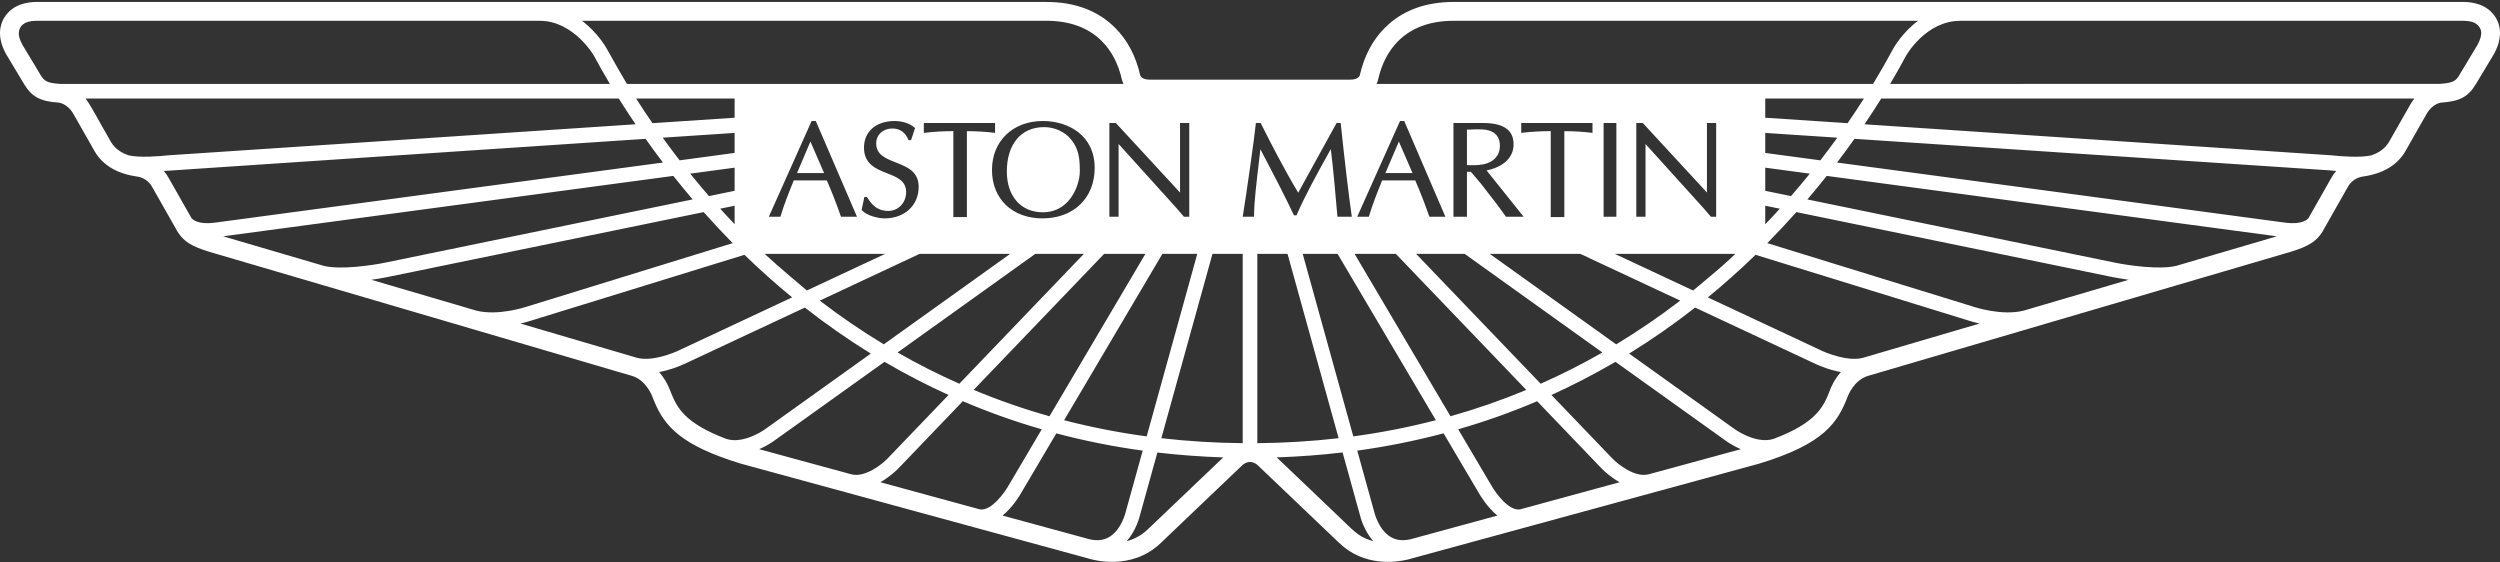 <?xml version="1.0" encoding="UTF-8"?>
<svg width="400px" height="90px" viewBox="0 0 400 90" version="1.1" xmlns="http://www.w3.org/2000/svg">
    <rect x="0" y="0" width="400" height="90" fill="#333333" stroke="none"/>
    <title>aston-martin</title>
        <g id="aston-martin" transform="translate(0, 0.312)" fill="#FFFFFF" fill-rule="nonzero">
            <path d="M167.399,0 C171.978,0 175.678,1.387 178.413,4.131 C180.378,6.089 181.731,8.644 182.432,11.721 C182.444,11.793 182.635,12.436 184.018,12.436 L215.983,12.436 C217.368,12.436 217.557,11.794 217.569,11.721 C218.269,8.644 219.622,6.089 221.587,4.131 C224.323,1.387 228.021,0 232.603,0 L394.322,0 C395.357,0.036 397.934,0.214 399.343,2.546 C400.013,3.684 400.513,5.601 399.063,8.28 C399.061,8.284 398.976,8.425 398.837,8.657 L398.63,9.002 C398.553,9.131 398.467,9.273 398.376,9.425 L398.187,9.74 C398.057,9.957 397.919,10.186 397.779,10.42 L397.377,11.088 C396.711,12.196 396.101,13.21 396.101,13.21 C394.898,15.185 393.516,15.918 390.606,16.103 C390.566,16.108 389.214,16.246 388.271,17.888 L385.254,23.187 C384.62,24.401 383.121,27.253 378.007,27.944 C377.921,27.956 376.429,28.122 375.604,29.689 C375.592,29.707 371.881,36.243 371.881,36.243 C370.796,38.345 369.277,39.125 366.518,39.975 C366.514,39.975 298.881,59.829 298.881,59.829 C296.583,60.509 295.644,63.103 295.644,63.103 C294.03,67.276 291.932,70.712 281.373,73.897 C281.366,73.902 226.039,88.995 226.039,88.995 C225.951,89.024 225.764,89.083 225.497,89.152 L225.282,89.206 C223.327,89.676 218.243,90.392 214.252,86.541 C214.252,86.541 201.31,74.188 201.276,74.164 C201.271,74.152 200.734,73.605 200.003,73.605 C199.268,73.606 198.731,74.153 198.725,74.165 C198.709,74.178 195.558,77.184 192.365,80.23 L191.939,80.636 L191.37,81.179 C188.44,83.975 185.75,86.542 185.75,86.542 C180.977,91.149 174.64,89.221 173.963,88.996 C173.963,88.996 118.637,73.903 118.629,73.898 C108.859,70.951 106.334,67.789 104.731,64.026 L104.578,63.66 C104.553,63.599 104.529,63.538 104.504,63.476 L104.358,63.104 C104.358,63.104 103.419,60.51 101.121,59.831 C101.121,59.831 87.077,55.708 71.787,51.219 L70.799,50.929 C70.634,50.881 70.469,50.833 70.304,50.784 L69.312,50.493 C68.981,50.396 68.65,50.299 68.319,50.201 L66.29,49.606 C49.726,44.743 33.487,39.976 33.484,39.976 C30.724,39.125 29.205,38.346 28.12,36.244 C28.12,36.244 24.407,29.708 24.395,29.69 C23.572,28.123 22.08,27.957 21.994,27.945 C16.878,27.254 15.379,24.402 14.745,23.188 L11.728,17.889 C10.785,16.248 9.435,16.109 9.393,16.104 C6.485,15.92 5.101,15.186 3.898,13.211 C3.898,13.211 0.949,8.306 0.937,8.281 C-0.513,5.602 -0.012,3.685 0.656,2.547 C2.067,0.214 4.645,0.037 5.68,0 L167.399,0 Z M185.181,72.094 L182.424,82.019 C182.343,82.358 181.808,84.543 180.267,86.281 C181.547,85.946 182.719,85.285 183.669,84.363 C183.669,84.363 186.336,81.819 189.243,79.046 L189.743,78.569 C192.084,76.336 194.491,74.042 195.72,72.874 C192.156,72.754 188.636,72.493 185.181,72.094 Z M214.814,72.081 C211.359,72.486 207.839,72.748 204.273,72.872 C206.814,75.291 214.308,82.441 214.308,82.441 C216.977,85.054 217.617,85.679 219.728,86.28 C218.198,84.547 217.648,82.368 217.569,82.022 L214.814,72.081 Z M230.973,69.022 C226.429,70.223 221.817,71.147 217.161,71.79 L219.856,81.512 C219.892,81.672 220.537,84.399 222.475,85.585 C223.378,86.13 224.428,86.256 225.673,85.969 L239.587,82.18 C237.888,80.798 236.754,78.821 236.562,78.483 L230.973,69.022 Z M169.013,69.027 C165.807,74.462 163.444,78.457 163.45,78.451 C163.253,78.814 162.107,80.79 160.407,82.178 L174.323,85.969 C175.567,86.257 176.614,86.13 177.516,85.585 C179.505,84.369 180.14,81.523 180.14,81.494 L182.834,71.788 C178.175,71.152 173.559,70.23 169.013,69.027 Z M245.944,63.885 C241.829,65.64 237.61,67.139 233.31,68.374 L238.593,77.315 C239.215,78.446 241.36,81.482 243.21,81.19 L259.133,76.845 C257.686,76.027 256.632,75.019 256.33,74.719 L256.248,74.637 L245.944,63.885 Z M154.049,63.883 C148.487,69.681 144.047,74.318 143.761,74.616 L143.747,74.631 L143.618,74.76 C143.264,75.107 142.239,76.061 140.863,76.844 L156.785,81.19 C158.633,81.482 160.778,78.445 161.419,77.291 L166.679,68.378 C162.381,67.14 158.164,65.638 154.049,63.883 Z M258.473,57.579 C255.154,59.525 251.736,61.295 248.232,62.883 C253.694,68.586 257.945,73.009 257.945,73.009 C258.81,73.922 261.516,76.119 263.734,75.588 L266.367,74.874 C266.367,74.873 269.626,73.984 273.016,73.06 L273.551,72.914 L274.13,72.756 C275.764,72.311 277.349,71.879 278.53,71.557 C277.061,70.92 276.06,70.17 275.989,70.111 L258.473,57.579 Z M141.52,57.581 C132.294,64.181 124.017,70.105 124.029,70.093 C123.232,70.676 122.371,71.167 121.463,71.557 L136.257,75.588 C138.478,76.119 141.185,73.922 142.049,73.009 L151.767,62.883 C148.262,61.294 144.842,59.524 141.52,57.581 Z M206.006,40.309 L201.171,40.309 L201.171,70.598 C205.59,70.557 209.926,70.289 214.18,69.801 L206.006,40.309 Z M198.831,40.309 L193.995,40.309 L185.816,69.801 C190.069,70.284 194.403,70.557 198.831,70.594 L198.831,40.309 Z M128.78,48.899 L128.055,49.238 C127.814,49.351 127.573,49.464 127.332,49.577 L126.61,49.915 L126.239,50.089 L125.502,50.434 C117.53,54.167 110.337,57.527 109.93,57.719 L109.912,57.728 C108.499,58.416 107.004,58.918 105.463,59.224 C106.209,60.075 106.798,61.053 107.201,62.111 C107.219,62.158 107.237,62.204 107.256,62.25 L107.365,62.529 C108.326,64.945 109.622,67.426 116.228,69.919 C119.125,70.831 122.585,68.259 122.639,68.205 L139.33,56.262 C135.677,54.01 132.154,51.551 128.78,48.899 Z M271.22,48.899 C267.84,51.547 264.315,54.006 260.662,56.262 C266.981,60.784 272.754,64.915 275.571,66.932 L275.871,67.148 C276.64,67.698 277.142,68.058 277.313,68.181 L277.362,68.216 C277.373,68.224 277.379,68.228 277.379,68.229 C277.408,68.257 280.853,70.818 283.749,69.918 C290.765,67.282 291.805,64.651 292.802,62.098 C292.893,61.836 293.404,60.508 294.532,59.222 C292.34,58.814 290.503,57.936 290.168,57.77 L290.118,57.745 L271.22,48.899 Z M191.563,40.309 L185.981,40.309 C184.66,42.545 180.698,49.255 176.455,56.436 L175.955,57.283 L175.453,58.133 L174.921,59.033 C173.325,61.734 171.729,64.435 170.256,66.926 C174.606,68.046 179.017,68.909 183.468,69.51 L191.563,40.309 Z M214.015,40.308 L208.433,40.308 L216.528,69.509 C220.98,68.909 225.391,68.044 229.739,66.919 L214.015,40.309 Z M223.335,40.309 L216.735,40.309 L232.078,66.289 C236.201,65.126 240.251,63.719 244.208,62.075 L223.335,40.309 Z M183.262,40.309 L176.66,40.309 C174.861,42.185 168.881,48.419 162.502,55.068 L161.792,55.808 C161.436,56.179 161.08,56.55 160.723,56.922 L160.01,57.665 C159.534,58.161 159.059,58.656 158.586,59.149 L157.879,59.886 C157.173,60.622 156.474,61.35 155.786,62.067 C159.741,63.719 163.792,65.129 167.918,66.289 L183.262,40.309 Z M173.416,40.309 L165.643,40.309 C163.138,42.101 153.172,49.239 143.612,56.085 C146.818,57.921 150.116,59.59 153.494,61.085 L173.416,40.309 Z M234.352,40.309 L226.58,40.309 C229.364,43.209 234.548,48.615 239.911,54.207 L241.119,55.467 C241.254,55.607 241.388,55.747 241.522,55.887 L242.367,56.767 C243.772,58.232 245.166,59.685 246.509,61.085 C249.884,59.59 253.18,57.921 256.382,56.085 L234.352,40.309 Z M280.887,40.458 C278.44,42.837 275.894,45.11 273.255,47.273 C274.112,47.674 274.967,48.074 275.813,48.47 L276.536,48.808 C284.334,52.457 291.143,55.644 291.143,55.644 C292.288,56.222 295.74,57.573 298.081,56.937 L316.73,51.454 C315.777,51.24 315.156,51.037 315.089,51.013 L280.887,40.458 Z M119.111,40.458 C116.397,41.296 109.929,43.292 103.341,45.324 L102.4,45.615 L100.99,46.05 C92.705,48.605 84.919,51.007 84.935,51 C84.387,51.18 83.83,51.332 83.266,51.454 C93.373,54.424 101.214,56.727 101.92,56.937 C104.261,57.573 107.705,56.222 108.886,55.627 L126.743,47.268 C124.105,45.106 121.559,42.834 119.111,40.458 Z M252.855,40.309 L238.367,40.309 C241.876,42.819 247.777,47.043 253.946,51.461 L254.977,52.199 L255.493,52.568 L257.043,53.679 C257.56,54.049 258.076,54.418 258.59,54.786 C262.13,52.641 265.55,50.305 268.835,47.787 L252.855,40.309 Z M161.625,40.309 L147.141,40.309 C145.783,40.946 138.753,44.232 131.162,47.787 C134.444,50.305 137.863,52.64 141.403,54.781 L161.625,40.309 Z M112.582,33.625 C107.379,34.693 99.623,36.287 91.738,37.907 L90.386,38.185 C76.182,41.103 62.013,44.015 62.016,44.011 C61.151,44.186 60.28,44.333 59.406,44.452 C64.993,46.095 70.581,47.736 76.17,49.375 C79.634,50.292 84.136,48.797 84.211,48.775 L117.229,38.589 C115.64,36.972 114.091,35.317 112.582,33.625 Z M287.418,33.623 C285.912,35.319 284.361,36.974 282.767,38.588 L315.748,48.761 C315.754,48.761 315.76,48.768 315.76,48.768 L315.814,48.785 C315.857,48.797 320.379,50.297 323.845,49.37 L340.585,44.452 C339.131,44.248 338.096,44.034 337.985,44.017 L287.418,33.623 Z M141.617,40.309 L122.342,40.309 C124.303,42.144 128.921,46.025 129.097,46.167 L141.617,40.309 Z M277.653,40.309 L258.375,40.309 C261.64,41.838 266.211,43.969 270.898,46.167 C270.991,46.09 272.774,44.637 274.591,43.075 L274.995,42.726 C275.062,42.668 275.129,42.61 275.196,42.551 L275.594,42.203 C276.382,41.51 277.117,40.842 277.653,40.309 Z M107.73,27.832 L35.705,37.498 C41.055,39.061 46.403,40.632 51.749,42.209 C54.454,42.917 59.711,42.107 61.539,41.728 L110.82,31.595 C109.743,30.325 108.713,29.069 107.73,27.832 Z M292.277,27.832 C291.295,29.075 290.261,30.331 289.182,31.598 L338.457,41.726 C340.29,42.107 345.571,42.917 348.27,42.202 L364.292,37.498 L292.277,27.832 Z M282.438,32.606 L282.438,35.576 C283.228,34.757 284.004,33.925 284.767,33.08 L282.438,32.606 Z M117.538,32.606 C116.934,32.73 116.16,32.886 115.234,33.079 C115.989,33.916 116.757,34.74 117.538,35.551 L117.538,32.606 Z M103.292,21.902 C103.292,21.902 85.639,23.077 67.228,24.305 L64.924,24.458 C64.156,24.51 63.387,24.561 62.62,24.612 L61.469,24.689 C61.086,24.714 60.704,24.74 60.322,24.765 L59.178,24.842 C42.428,25.959 27.114,26.981 26.248,27.044 L26.211,27.047 C26.535,27.415 26.814,27.82 27.042,28.253 L30.627,34.565 C30.784,34.778 31.639,35.678 34.363,35.314 L106.073,25.694 C105.125,24.446 104.198,23.181 103.292,21.902 Z M296.718,21.9 C295.845,23.133 294.913,24.408 293.93,25.694 L365.64,35.313 C368.38,35.677 369.223,34.761 369.374,34.558 C369.643,34.087 370.357,32.829 371.076,31.563 L371.329,31.117 C372.169,29.637 372.943,28.271 372.933,28.283 C373.167,27.838 373.453,27.422 373.785,27.044 C373.326,27.004 373.005,26.968 372.894,26.954 L296.718,21.9 Z M143.164,19.049 C140.17,19.049 138.238,20.722 138.238,23.318 C138.238,25.962 140.209,26.728 141.944,27.42 C143.513,28.027 144.985,28.611 144.985,30.427 C144.985,32.112 143.73,33.439 142.13,33.439 C140.664,33.439 139.692,32.807 138.744,31.26 L138.707,31.201 L138.299,31.201 L137.856,33.277 L137.912,33.336 C138.721,34.218 140.544,34.63 141.525,34.63 C144.737,34.63 146.987,32.557 146.987,29.583 C146.987,27.117 145.121,26.39 143.317,25.676 C141.714,25.039 140.191,24.45 140.191,22.629 C140.191,21.247 141.281,20.247 142.775,20.247 C143.969,20.247 144.871,20.878 145.328,22.032 L145.359,22.114 L145.767,22.114 L146.407,20.181 L146.336,20.115 C145.464,19.328 144.12,19.049 143.164,19.049 Z M166.837,19.049 C162.059,19.049 158.716,22.27 158.716,26.872 C158.716,31.515 161.967,34.629 166.795,34.629 C171.786,34.629 175.146,31.377 175.146,26.544 C175.147,21.365 170.97,19.049 166.837,19.049 Z M159.21,19.365 L147.813,19.365 L147.813,20.943 L147.958,20.931 C149.478,20.756 151.007,20.668 152.537,20.668 L152.537,34.415 L154.701,34.415 L154.701,20.675 C156.231,20.675 157.692,20.762 159.058,20.931 L159.21,20.948 L159.21,19.365 Z M254.8,19.365 L243.397,19.365 L243.397,20.943 L243.544,20.931 C245.062,20.757 246.59,20.669 248.118,20.668 L248.118,34.415 L250.293,34.415 L250.293,20.675 C251.817,20.675 253.281,20.762 254.649,20.931 L254.8,20.948 L254.8,19.365 Z M201.702,19.365 L200.939,19.365 L200.927,19.491 C200.713,21.706 199.423,30.736 198.859,34.218 L198.829,34.367 L200.648,34.367 L200.648,34.238 C200.648,32.124 201.023,28.973 201.421,25.633 L201.661,23.568 C201.915,24.054 204.738,29.415 205.815,31.623 L207.035,34.136 L207.443,34.136 L207.478,34.052 C208.732,31.169 210.504,27.879 212.929,23.544 C213.272,26.129 213.726,31.29 213.978,34.248 L213.992,34.368 L216.29,34.368 L216.27,34.219 C215.752,30.581 215.185,25.765 214.523,19.492 L214.509,19.366 L214.389,19.366 L213.858,19.365 L210.224,25.954 C210.224,25.954 207.925,30.146 207.716,30.522 C205.475,26.782 203.456,22.848 201.738,19.436 L201.702,19.365 Z M178.534,19.365 L177.499,19.365 L177.499,34.367 L178.975,34.367 L178.975,22.758 L179.006,22.758 C179.084,22.848 188.276,33.022 188.276,33.022 L189.429,34.368 L190.283,34.368 L190.283,19.365 L188.807,19.365 L188.807,30.468 L188.782,30.468 C188.744,30.423 186.182,27.647 183.629,24.883 L183.136,24.349 C181.087,22.13 179.151,20.033 178.655,19.497 L178.565,19.399 C178.544,19.377 178.534,19.365 178.534,19.365 Z M262.843,19.365 L261.806,19.365 L261.806,34.367 L263.283,34.367 L263.283,22.758 L263.309,22.758 C263.345,22.799 265.292,24.952 267.393,27.276 L267.862,27.794 L268.332,28.313 C270.518,30.731 272.591,33.022 272.591,33.022 L273.744,34.368 L274.586,34.368 L274.586,19.365 L273.11,19.365 L273.11,30.468 L273.091,30.468 C273.012,30.378 262.843,19.365 262.843,19.365 Z M237.254,19.366 L232.552,19.366 L232.552,34.368 L234.711,34.368 L234.711,27.177 L235.342,27.177 C235.9,27.839 236.46,28.5 237.021,29.159 C237.014,29.152 239.564,32.451 239.564,32.451 L240.96,34.368 L243.787,34.368 C243.787,34.367 242.543,32.813 241.192,31.126 L240.822,30.664 C240.513,30.278 240.204,29.892 239.908,29.522 L239.56,29.088 C238.653,27.956 237.937,27.063 237.85,26.956 C240.557,26.409 242.176,24.867 242.176,22.783 C242.176,20.492 240.568,19.366 237.254,19.366 Z M258.619,19.365 L256.578,19.365 L256.578,34.367 L258.619,34.367 L258.619,19.365 Z M224.677,19.049 L224.003,19.049 L217.154,34.367 L219.019,34.367 L219.044,34.278 C219.6,32.397 220.318,30.605 221.015,28.878 C221.015,28.878 221.101,28.664 221.142,28.551 L226.441,28.551 C227.256,30.432 228,32.344 228.67,34.282 L228.7,34.366 L231.262,34.366 L224.677,19.049 Z M130.527,19.049 L129.859,19.049 L123.011,34.367 L124.866,34.367 L124.895,34.278 C125.449,32.414 126.163,30.629 126.857,28.916 L127,28.552 L132.295,28.552 C133.112,30.433 133.857,32.345 134.528,34.283 L134.559,34.367 L137.119,34.367 L130.527,19.049 Z M167.05,20.026 C168.782,20.026 170.416,20.788 171.426,22.061 C172.536,23.478 172.762,24.955 172.762,26.723 C172.768,26.819 172.774,26.926 172.774,27.028 C172.774,28.467 172.188,30.509 170.836,31.956 C169.774,33.08 168.44,33.653 166.854,33.653 C163.357,33.653 161.094,31.094 161.094,27.135 C161.094,22.748 163.38,20.026 167.05,20.026 Z M282.438,26.515 L282.438,30.218 C283.302,30.396 284.72,30.683 286.559,31.062 C287.608,29.855 288.614,28.659 289.571,27.473 L282.438,26.515 Z M117.538,26.515 L110.432,27.473 C111.414,28.686 112.415,29.883 113.436,31.062 L117.538,30.217 L117.538,26.515 Z M129.669,22.337 C129.764,22.56 130.185,23.53 130.633,24.562 L130.84,25.04 C131.324,26.155 131.787,27.22 131.857,27.383 L127.519,27.383 C127.586,27.22 128.04,26.155 128.515,25.04 L128.719,24.562 C129.16,23.53 129.573,22.56 129.669,22.337 Z M223.818,22.337 L226.005,27.383 L221.665,27.383 C221.732,27.22 222.186,26.155 222.662,25.04 L222.866,24.562 C223.307,23.53 223.721,22.56 223.818,22.337 Z M237.729,20.451 C239.227,20.694 239.988,21.568 239.988,23.038 C239.988,24.546 238.999,25.646 237.331,25.981 C236.394,26.169 235.261,26.135 234.711,26.099 L234.711,20.432 C235.601,20.39 236.981,20.331 237.729,20.451 Z M282.438,20.955 L282.438,24.156 L291.259,25.342 C292.208,24.108 293.12,22.901 293.972,21.717 L282.438,20.955 Z M117.538,20.955 L106.036,21.717 C106.918,22.94 107.82,24.149 108.742,25.342 L117.538,24.156 L117.538,20.955 Z M386.301,15.45 L301.001,15.45 C300.185,16.76 299.286,18.14 298.319,19.574 L373.154,24.546 C374.336,24.69 377.75,24.963 379.465,24.534 C381.518,23.825 382.164,22.592 382.583,21.795 L385.655,16.401 C385.859,16.042 386.078,15.734 386.301,15.45 Z M99.004,15.448 L13.69,15.448 C14.502,16.465 16.155,19.658 17.41,21.793 C17.831,22.592 18.482,23.825 20.537,24.532 C22.251,24.961 25.666,24.689 26.84,24.544 L101.686,19.572 C100.767,18.214 99.872,16.839 99.004,15.448 Z M117.538,15.448 L101.774,15.448 C102.622,16.781 103.496,18.097 104.397,19.395 L117.538,18.526 L117.538,15.448 Z M298.233,15.448 L282.438,15.448 L282.438,18.526 L295.612,19.395 C296.51,18.095 297.384,16.779 298.233,15.448 Z M394.236,3.013 L313.637,3.02 C308.103,3.02 304.987,8.575 304.962,8.62 C304.148,10.136 303.302,11.634 302.426,13.115 L390.408,13.103 C392.637,12.962 392.973,12.557 393.515,11.663 L396.415,6.84 C396.861,6.019 396.997,5.411 396.997,4.983 C396.997,4.5 396.831,4.232 396.761,4.103 C396.18,3.143 395.081,3.049 394.236,3.013 Z M167.398,3.011 L93.112,3.013 C95.666,4.924 97.009,7.342 97.097,7.502 C97.097,7.502 97.888,8.932 98.777,10.489 L99.021,10.916 C99.472,11.701 99.931,12.488 100.312,13.114 L179.755,13.114 C179.608,12.806 179.492,12.377 179.492,12.377 C178.919,9.87 177.841,7.815 176.286,6.262 C174.133,4.107 171.146,3.011 167.398,3.011 Z M306.887,3.012 L232.595,3.012 C228.855,3.012 225.859,4.108 223.708,6.262 C222.155,7.817 221.074,9.871 220.507,12.377 C220.508,12.377 220.41,12.824 220.245,13.113 L299.69,13.113 C300.811,11.271 301.882,9.4 302.903,7.501 C302.993,7.34 304.333,4.923 306.887,3.012 Z M5.761,3.011 C3.8,3.041 3.054,3.886 3.005,4.982 C2.985,5.411 3.133,6.019 3.579,6.84 C3.676,7 4.284,8.011 4.919,9.065 L5.173,9.487 C5.847,10.609 6.477,11.658 6.474,11.654 C7.12,12.716 7.558,12.959 9.612,13.113 L97.58,13.113 C96.701,11.633 95.853,10.135 95.037,8.619 C95.037,8.619 91.82,3.018 86.364,3.018 L5.761,3.011 Z" id="Combined-Shape"></path>
        </g>
</svg>